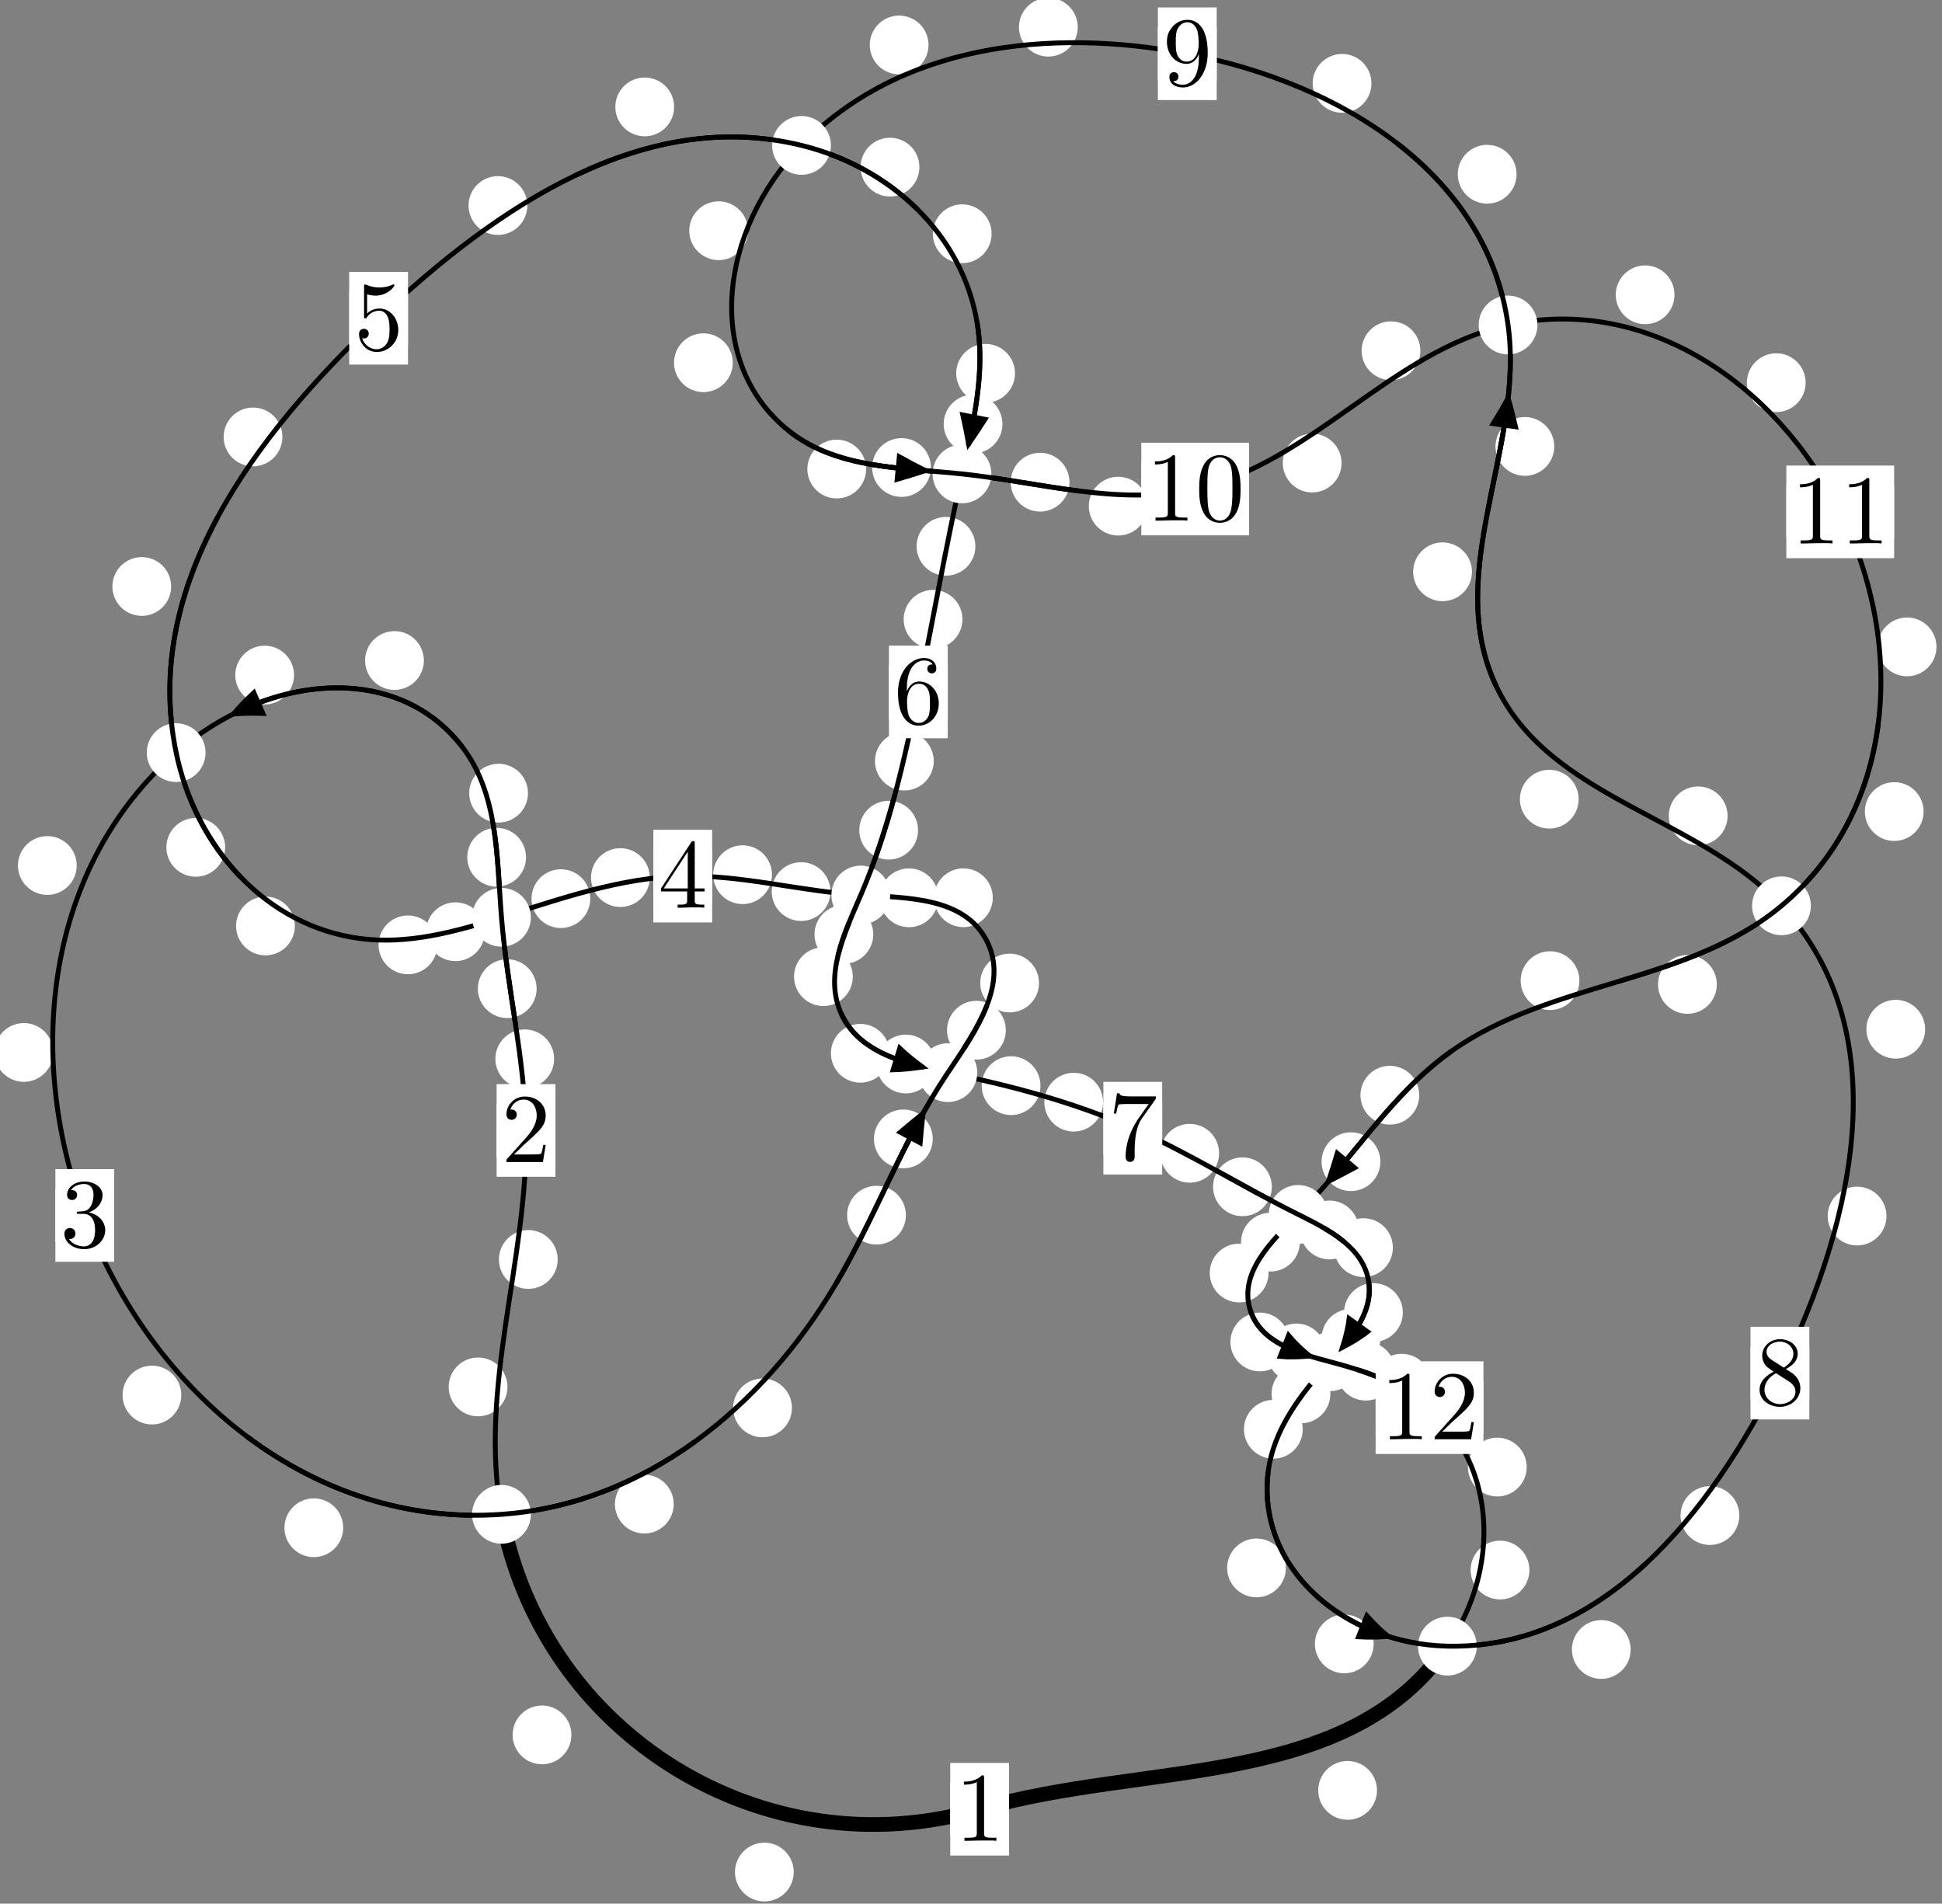 <?xml version="1.0"?>
<!-- Created by MetaPost 1.999 on 2021.07.06:0005 -->
<svg version="1.1" xmlns="http://www.w3.org/2000/svg" xmlns:xlink="http://www.w3.org/1999/xlink" width="197.499" height="193.593" viewBox="0 0 197.499 193.593">
<rect x="0" y="0" width="197.499" height="193.593" fill="#808080" stroke="none"/>
<!-- Original BoundingBox: -51.562729 -39.367233 145.936447 154.225677 -->
  <defs>
    <g transform="scale(0.01,0.01)" id="GLYPHcmr10_48">
      <path style="fill-rule: evenodd;" d="M460 -320C460 -400,455 -480,420 -554C374 -650,292 -666,250 -666C190 -666,117 -640,76 -547C44 -478,39 -400,39 -320C39 -245,43 -155,84 -79C127 2,200 22,249 22C303 22,379 1,423 -94C455 -163,460 -241,460 -320M249 -0C210 -0,151 -25,133 -121C122 -181,122 -273,122 -332C122 -396,122 -462,130 -516C149 -635,224 -644,249 -644C282 -644,348 -626,367 -527C377 -471,377 -395,377 -332C377 -257,377 -189,366 -125C351 -30,294 -0,249 -0"></path>
    </g>
    <g transform="scale(0.01,0.01)" id="GLYPHcmr10_49">
      <path style="fill-rule: evenodd;" d="M294 -640C294 -664,294 -666,271 -666C209 -602,121 -602,89 -602L89 -571C109 -571,168 -571,220 -597L220 -79C220 -43,217 -31,127 -31L95 -31L95 -0L257 -0L130 -3L217 -3L257 -3L297 -3L384 -3L419 -0L419 -31L387 -31C297 -31,294 -42,294 -79"></path>
    </g>
    <g transform="scale(0.01,0.01)" id="GLYPHcmr10_50">
      <path style="fill-rule: evenodd;" d="M127 -77L233 -180C389 -318,449 -372,449 -472C449 -586,359 -666,237 -666C124 -666,50 -574,50 -485C50 -429,100 -429,103 -429C120 -429,155 -441,155 -482C155 -508,137 -534,102 -534C94 -534,92 -534,89 -533C112 -598,166 -635,224 -635C315 -635,358 -554,358 -472C358 -392,308 -313,253 -251L61 -37C50 -26,50 -24,50 -0L421 -0L449 -174L424 -174C419 -144,412 -100,402 -85C395 -77,329 -77,307 -77"></path>
    </g>
    <g transform="scale(0.01,0.01)" id="GLYPHcmr10_51">
      <path style="fill-rule: evenodd;" d="M290 -352C372 -379,430 -449,430 -528C430 -610,342 -666,246 -666C145 -666,69 -606,69 -530C69 -497,91 -478,120 -478C151 -478,171 -500,171 -529C171 -579,124 -579,109 -579C140 -628,206 -641,242 -641C283 -641,338 -619,338 -529C338 -517,336 -459,310 -415C280 -367,246 -364,221 -363C213 -362,189 -360,182 -360C174 -359,167 -358,167 -348C167 -337,174 -337,191 -337L235 -337C317 -337,354 -269,354 -171C354 -35,285 -6,241 -6C198 -6,123 -23,88 -82C123 -77,154 -99,154 -137C154 -173,127 -193,98 -193C74 -193,42 -179,42 -135C42 -44,135 22,244 22C366 22,457 -69,457 -171C457 -253,394 -331,290 -352"></path>
    </g>
    <g transform="scale(0.01,0.01)" id="GLYPHcmr10_52">
      <path style="fill-rule: evenodd;" d="M294 -165L294 -78C294 -42,292 -31,218 -31L197 -31L197 -0L332 -0L238 -3L290 -3L332 -3L374 -3L427 -3L468 -0L468 -31L447 -31C373 -31,371 -42,371 -78L371 -165L471 -165L471 -196L371 -196L371 -651C371 -671,371 -677,355 -677C346 -677,343 -677,335 -665L28 -196L28 -165M300 -196L56 -196L300 -569"></path>
    </g>
    <g transform="scale(0.01,0.01)" id="GLYPHcmr10_53">
      <path style="fill-rule: evenodd;" d="M449 -201C449 -320,367 -420,259 -420C211 -420,168 -404,132 -369L132 -564C152 -558,185 -551,217 -551C340 -551,410 -642,410 -655C410 -661,407 -666,400 -666C399 -666,397 -666,392 -663C372 -654,323 -634,256 -634C216 -634,170 -641,123 -662C115 -665,113 -665,111 -665C101 -665,101 -657,101 -641L101 -345C101 -327,101 -319,115 -319C122 -319,124 -322,128 -328C139 -344,176 -398,257 -398C309 -398,334 -352,342 -334C358 -297,360 -258,360 -208C360 -173,360 -113,336 -71C312 -32,275 -6,229 -6C156 -6,99 -59,82 -118C85 -117,88 -116,99 -116C132 -116,149 -141,149 -165C149 -189,132 -214,99 -214C85 -214,50 -207,50 -161C50 -75,119 22,231 22C347 22,449 -74,449 -201"></path>
    </g>
    <g transform="scale(0.01,0.01)" id="GLYPHcmr10_54">
      <path style="fill-rule: evenodd;" d="M132 -328L132 -352C132 -605,256 -641,307 -641C331 -641,373 -635,395 -601C380 -601,340 -601,340 -556C340 -525,364 -510,386 -510C402 -510,432 -519,432 -558C432 -618,388 -666,305 -666C177 -666,42 -537,42 -316C42 -49,158 22,251 22C362 22,457 -72,457 -204C457 -331,368 -427,257 -427C189 -427,152 -376,132 -328M251 -6C188 -6,158 -66,152 -81C134 -128,134 -208,134 -226C134 -304,166 -404,256 -404C272 -404,318 -404,349 -342C367 -305,367 -254,367 -205C367 -157,367 -107,350 -71C320 -11,274 -6,251 -6"></path>
    </g>
    <g transform="scale(0.01,0.01)" id="GLYPHcmr10_55">
      <path style="fill-rule: evenodd;" d="M476 -609C485 -621,485 -623,485 -644L242 -644C120 -644,118 -657,114 -676L89 -676L56 -470L81 -470C84 -486,93 -549,106 -561C113 -567,191 -567,204 -567L411 -567C400 -551,321 -442,299 -409C209 -274,176 -135,176 -33C176 -23,176 22,222 22C268 22,268 -23,268 -33L268 -84C268 -139,271 -194,279 -248C283 -271,297 -357,341 -419"></path>
    </g>
    <g transform="scale(0.01,0.01)" id="GLYPHcmr10_56">
      <path style="fill-rule: evenodd;" d="M163 -457C117 -487,113 -521,113 -538C113 -599,178 -641,249 -641C322 -641,386 -589,386 -517C386 -460,347 -412,287 -377M309 -362C381 -399,430 -451,430 -517C430 -609,341 -666,250 -666C150 -666,69 -592,69 -499C69 -481,71 -436,113 -389C124 -377,161 -352,186 -335C128 -306,42 -250,42 -151C42 -45,144 22,249 22C362 22,457 -61,457 -168C457 -204,446 -249,408 -291C389 -312,373 -322,309 -362M209 -320L332 -242C360 -223,407 -193,407 -132C407 -58,332 -6,250 -6C164 -6,92 -68,92 -151C92 -209,124 -273,209 -320"></path>
    </g>
    <g transform="scale(0.01,0.01)" id="GLYPHcmr10_57">
      <path style="fill-rule: evenodd;" d="M367 -318L367 -286C367 -52,263 -6,205 -6C188 -6,134 -8,107 -42C151 -42,159 -71,159 -88C159 -119,135 -134,113 -134C97 -134,67 -125,67 -86C67 -19,121 22,206 22C335 22,457 -114,457 -329C457 -598,342 -666,253 -666C198 -666,149 -648,106 -603C65 -558,42 -516,42 -441C42 -316,130 -218,242 -218C303 -218,344 -260,367 -318M243 -241C227 -241,181 -241,150 -304C132 -341,132 -391,132 -440C132 -494,132 -541,153 -578C180 -628,218 -641,253 -641C299 -641,332 -607,349 -562C361 -530,365 -467,365 -421C365 -338,331 -241,243 -241"></path>
    </g>
  </defs>
  <path d="M80.724 190.378C80.724 189.586,80.409 188.826,79.848 188.265C79.288 187.705,78.528 187.39,77.735 187.39C76.942 187.39,76.182 187.705,75.622 188.265C75.061 188.826,74.746 189.586,74.746 190.378C74.746 191.171,75.061 191.931,75.622 192.492C76.182 193.052,76.942 193.367,77.735 193.367C78.528 193.367,79.288 193.052,79.848 192.492C80.409 191.931,80.724 191.171,80.724 190.378Z" style="fill: rgb(100%,100%,100%);stroke: none;"></path>
  <path d="M102.618 183.993C102.618 183.201,102.303 182.44,101.743 181.88C101.182 181.319,100.422 181.004,99.63 181.004C98.837 181.004,98.077 181.319,97.516 181.88C96.956 182.44,96.641 183.201,96.641 183.993C96.641 184.786,96.956 185.546,97.516 186.107C98.077 186.667,98.837 186.982,99.63 186.982C100.422 186.982,101.182 186.667,101.743 186.107C102.303 185.546,102.618 184.786,102.618 183.993Z" style="fill: rgb(100%,100%,100%);stroke: none;"></path>
  <path d="M51.608 141.041C51.608 140.249,51.293 139.489,50.732 138.928C50.172 138.368,49.412 138.053,48.619 138.053C47.826 138.053,47.066 138.368,46.506 138.928C45.945 139.489,45.63 140.249,45.63 141.041C45.63 141.834,45.945 142.594,46.506 143.155C47.066 143.715,47.826 144.03,48.619 144.03C49.412 144.03,50.172 143.715,50.732 143.155C51.293 142.594,51.608 141.834,51.608 141.041Z" style="fill: rgb(100%,100%,100%);stroke: none;"></path>
  <path d="M58.11 176.431C58.11 175.639,57.795 174.878,57.235 174.318C56.674 173.757,55.914 173.443,55.122 173.443C54.329 173.443,53.569 173.757,53.008 174.318C52.448 174.878,52.133 175.639,52.133 176.431C52.133 177.224,52.448 177.984,53.008 178.545C53.569 179.105,54.329 179.42,55.122 179.42C55.914 179.42,56.674 179.105,57.235 178.545C57.795 177.984,58.11 177.224,58.11 176.431Z" style="fill: rgb(100%,100%,100%);stroke: none;"></path>
  <path d="M56.355 107.678C56.355 106.886,56.04 106.125,55.48 105.565C54.919 105.004,54.159 104.689,53.367 104.689C52.574 104.689,51.814 105.004,51.253 105.565C50.693 106.125,50.378 106.886,50.378 107.678C50.378 108.471,50.693 109.231,51.253 109.792C51.814 110.352,52.574 110.667,53.367 110.667C54.159 110.667,54.919 110.352,55.48 109.792C56.04 109.231,56.355 108.471,56.355 107.678Z" style="fill: rgb(100%,100%,100%);stroke: none;"></path>
  <path d="M56.717 128.082C56.717 127.289,56.402 126.529,55.841 125.969C55.281 125.408,54.521 125.093,53.728 125.093C52.935 125.093,52.175 125.408,51.615 125.969C51.054 126.529,50.739 127.289,50.739 128.082C50.739 128.875,51.054 129.635,51.615 130.195C52.175 130.756,52.935 131.071,53.728 131.071C54.521 131.071,55.281 130.756,55.841 130.195C56.402 129.635,56.717 128.875,56.717 128.082Z" style="fill: rgb(100%,100%,100%);stroke: none;"></path>
  <path d="M53.496 87.178C53.496 86.385,53.181 85.625,52.621 85.065C52.06 84.504,51.3 84.189,50.508 84.189C49.715 84.189,48.955 84.504,48.394 85.065C47.834 85.625,47.519 86.385,47.519 87.178C47.519 87.971,47.834 88.731,48.394 89.291C48.955 89.852,49.715 90.167,50.508 90.167C51.3 90.167,52.06 89.852,52.621 89.291C53.181 88.731,53.496 87.971,53.496 87.178Z" style="fill: rgb(100%,100%,100%);stroke: none;"></path>
  <path d="M54.574 100.542C54.574 99.749,54.259 98.989,53.699 98.429C53.138 97.868,52.378 97.553,51.585 97.553C50.793 97.553,50.033 97.868,49.472 98.429C48.912 98.989,48.597 99.749,48.597 100.542C48.597 101.335,48.912 102.095,49.472 102.655C50.033 103.216,50.793 103.531,51.585 103.531C52.378 103.531,53.138 103.216,53.699 102.655C54.259 102.095,54.574 101.335,54.574 100.542Z" style="fill: rgb(100%,100%,100%);stroke: none;"></path>
  <path d="M43.107 67.171C43.107 66.378,42.792 65.618,42.232 65.057C41.671 64.497,40.911 64.182,40.118 64.182C39.326 64.182,38.565 64.497,38.005 65.057C37.444 65.618,37.129 66.378,37.129 67.171C37.129 67.964,37.444 68.724,38.005 69.284C38.565 69.845,39.326 70.16,40.118 70.16C40.911 70.16,41.671 69.845,42.232 69.284C42.792 68.724,43.107 67.964,43.107 67.171Z" style="fill: rgb(100%,100%,100%);stroke: none;"></path>
  <path d="M53.694 80.661C53.694 79.868,53.379 79.108,52.819 78.548C52.258 77.987,51.498 77.672,50.705 77.672C49.913 77.672,49.153 77.987,48.592 78.548C48.032 79.108,47.717 79.868,47.717 80.661C47.717 81.454,48.032 82.214,48.592 82.774C49.153 83.335,49.913 83.65,50.705 83.65C51.498 83.65,52.258 83.335,52.819 82.774C53.379 82.214,53.694 81.454,53.694 80.661Z" style="fill: rgb(100%,100%,100%);stroke: none;"></path>
  <path d="M7.803 88.017C7.803 87.224,7.488 86.464,6.928 85.904C6.367 85.343,5.607 85.028,4.814 85.028C4.022 85.028,3.262 85.343,2.701 85.904C2.141 86.464,1.826 87.224,1.826 88.017C1.826 88.81,2.141 89.57,2.701 90.13C3.262 90.691,4.022 91.006,4.814 91.006C5.607 91.006,6.367 90.691,6.928 90.13C7.488 89.57,7.803 88.81,7.803 88.017Z" style="fill: rgb(100%,100%,100%);stroke: none;"></path>
  <path d="M29.905 68.652C29.905 67.859,29.59 67.099,29.029 66.539C28.469 65.978,27.709 65.663,26.916 65.663C26.123 65.663,25.363 65.978,24.803 66.539C24.242 67.099,23.927 67.859,23.927 68.652C23.927 69.445,24.242 70.205,24.803 70.765C25.363 71.326,26.123 71.641,26.916 71.641C27.709 71.641,28.469 71.326,29.029 70.765C29.59 70.205,29.905 69.445,29.905 68.652Z" style="fill: rgb(100%,100%,100%);stroke: none;"></path>
  <path d="M18.44 141.872C18.44 141.079,18.125 140.319,17.564 139.759C17.004 139.198,16.243 138.883,15.451 138.883C14.658 138.883,13.898 139.198,13.337 139.759C12.777 140.319,12.462 141.079,12.462 141.872C12.462 142.665,12.777 143.425,13.337 143.985C13.898 144.546,14.658 144.861,15.451 144.861C16.243 144.861,17.004 144.546,17.564 143.985C18.125 143.425,18.44 142.665,18.44 141.872Z" style="fill: rgb(100%,100%,100%);stroke: none;"></path>
  <path d="M5.415 107.029C5.415 106.237,5.1 105.477,4.539 104.916C3.979 104.356,3.219 104.041,2.426 104.041C1.633 104.041,0.873 104.356,0.313 104.916C-0.248 105.477,-0.563 106.237,-0.563 107.029C-0.563 107.822,-0.248 108.582,0.313 109.143C0.873 109.703,1.633 110.018,2.426 110.018C3.219 110.018,3.979 109.703,4.539 109.143C5.1 108.582,5.415 107.822,5.415 107.029Z" style="fill: rgb(100%,100%,100%);stroke: none;"></path>
  <path d="M68.516 152.961C68.516 152.168,68.201 151.408,67.64 150.848C67.08 150.287,66.32 149.972,65.527 149.972C64.734 149.972,63.974 150.287,63.414 150.848C62.853 151.408,62.538 152.168,62.538 152.961C62.538 153.754,62.853 154.514,63.414 155.074C63.974 155.635,64.734 155.95,65.527 155.95C66.32 155.95,67.08 155.635,67.64 155.074C68.201 154.514,68.516 153.754,68.516 152.961Z" style="fill: rgb(100%,100%,100%);stroke: none;"></path>
  <path d="M34.904 155.365C34.904 154.572,34.589 153.812,34.029 153.251C33.468 152.691,32.708 152.376,31.916 152.376C31.123 152.376,30.363 152.691,29.802 153.251C29.242 153.812,28.927 154.572,28.927 155.365C28.927 156.157,29.242 156.918,29.802 157.478C30.363 158.039,31.123 158.354,31.916 158.354C32.708 158.354,33.468 158.039,34.029 157.478C34.589 156.918,34.904 156.157,34.904 155.365Z" style="fill: rgb(100%,100%,100%);stroke: none;"></path>
  <path d="M92.128 123.577C92.128 122.784,91.813 122.024,91.253 121.463C90.692 120.903,89.932 120.588,89.139 120.588C88.347 120.588,87.587 120.903,87.026 121.463C86.466 122.024,86.151 122.784,86.151 123.577C86.151 124.369,86.466 125.129,87.026 125.69C87.587 126.25,88.347 126.565,89.139 126.565C89.932 126.565,90.692 126.25,91.253 125.69C91.813 125.129,92.128 124.369,92.128 123.577Z" style="fill: rgb(100%,100%,100%);stroke: none;"></path>
  <path d="M80.538 143.177C80.538 142.385,80.223 141.625,79.663 141.064C79.102 140.504,78.342 140.189,77.549 140.189C76.757 140.189,75.997 140.504,75.436 141.064C74.876 141.625,74.561 142.385,74.561 143.177C74.561 143.97,74.876 144.73,75.436 145.291C75.997 145.851,76.757 146.166,77.549 146.166C78.342 146.166,79.102 145.851,79.663 145.291C80.223 144.73,80.538 143.97,80.538 143.177Z" style="fill: rgb(100%,100%,100%);stroke: none;"></path>
  <path d="M102.291 104.766C102.291 103.973,101.976 103.213,101.415 102.653C100.855 102.092,100.095 101.777,99.302 101.777C98.509 101.777,97.749 102.092,97.189 102.653C96.628 103.213,96.313 103.973,96.313 104.766C96.313 105.559,96.628 106.319,97.189 106.879C97.749 107.44,98.509 107.755,99.302 107.755C100.095 107.755,100.855 107.44,101.415 106.879C101.976 106.319,102.291 105.559,102.291 104.766Z" style="fill: rgb(100%,100%,100%);stroke: none;"></path>
  <path d="M94.859 115.822C94.859 115.03,94.544 114.27,93.983 113.709C93.423 113.149,92.662 112.834,91.87 112.834C91.077 112.834,90.317 113.149,89.756 113.709C89.196 114.27,88.881 115.03,88.881 115.822C88.881 116.615,89.196 117.375,89.756 117.936C90.317 118.496,91.077 118.811,91.87 118.811C92.662 118.811,93.423 118.496,93.983 117.936C94.544 117.375,94.859 116.615,94.859 115.822Z" style="fill: rgb(100%,100%,100%);stroke: none;"></path>
  <path d="M100.965 91.297C100.965 90.504,100.65 89.744,100.09 89.183C99.529 88.623,98.769 88.308,97.977 88.308C97.184 88.308,96.424 88.623,95.863 89.183C95.303 89.744,94.988 90.504,94.988 91.297C94.988 92.089,95.303 92.849,95.863 93.41C96.424 93.97,97.184 94.285,97.977 94.285C98.769 94.285,99.529 93.97,100.09 93.41C100.65 92.849,100.965 92.089,100.965 91.297Z" style="fill: rgb(100%,100%,100%);stroke: none;"></path>
  <path d="M105.667 99.968C105.667 99.175,105.352 98.415,104.791 97.855C104.231 97.294,103.471 96.979,102.678 96.979C101.885 96.979,101.125 97.294,100.565 97.855C100.004 98.415,99.689 99.175,99.689 99.968C99.689 100.761,100.004 101.521,100.565 102.081C101.125 102.642,101.885 102.957,102.678 102.957C103.471 102.957,104.231 102.642,104.791 102.081C105.352 101.521,105.667 100.761,105.667 99.968Z" style="fill: rgb(100%,100%,100%);stroke: none;"></path>
  <path d="M84.459 90.671C84.459 89.878,84.144 89.118,83.584 88.557C83.023 87.997,82.263 87.682,81.47 87.682C80.678 87.682,79.918 87.997,79.357 88.557C78.797 89.118,78.482 89.878,78.482 90.671C78.482 91.463,78.797 92.224,79.357 92.784C79.918 93.345,80.678 93.66,81.47 93.66C82.263 93.66,83.023 93.345,83.584 92.784C84.144 92.224,84.459 91.463,84.459 90.671Z" style="fill: rgb(100%,100%,100%);stroke: none;"></path>
  <path d="M95.432 91.302C95.432 90.509,95.117 89.749,94.557 89.188C93.996 88.628,93.236 88.313,92.443 88.313C91.651 88.313,90.891 88.628,90.33 89.188C89.77 89.749,89.455 90.509,89.455 91.302C89.455 92.094,89.77 92.855,90.33 93.415C90.891 93.976,91.651 94.291,92.443 94.291C93.236 94.291,93.996 93.976,94.557 93.415C95.117 92.855,95.432 92.094,95.432 91.302Z" style="fill: rgb(100%,100%,100%);stroke: none;"></path>
  <path d="M66.082 89.246C66.082 88.453,65.767 87.693,65.206 87.133C64.646 86.572,63.886 86.257,63.093 86.257C62.3 86.257,61.54 86.572,60.98 87.133C60.419 87.693,60.104 88.453,60.104 89.246C60.104 90.039,60.419 90.799,60.98 91.359C61.54 91.92,62.3 92.235,63.093 92.235C63.886 92.235,64.646 91.92,65.206 91.359C65.767 90.799,66.082 90.039,66.082 89.246Z" style="fill: rgb(100%,100%,100%);stroke: none;"></path>
  <path d="M78.509 88.953C78.509 88.16,78.194 87.4,77.633 86.84C77.073 86.279,76.313 85.964,75.52 85.964C74.727 85.964,73.967 86.279,73.407 86.84C72.846 87.4,72.531 88.16,72.531 88.953C72.531 89.746,72.846 90.506,73.407 91.066C73.967 91.627,74.727 91.942,75.52 91.942C76.313 91.942,77.073 91.627,77.633 91.066C78.194 90.506,78.509 89.746,78.509 88.953Z" style="fill: rgb(100%,100%,100%);stroke: none;"></path>
  <path d="M49.307 94.753C49.307 93.96,48.992 93.2,48.431 92.64C47.871 92.079,47.111 91.764,46.318 91.764C45.525 91.764,44.765 92.079,44.205 92.64C43.644 93.2,43.329 93.96,43.329 94.753C43.329 95.546,43.644 96.306,44.205 96.866C44.765 97.427,45.525 97.742,46.318 97.742C47.111 97.742,47.871 97.427,48.431 96.866C48.992 96.306,49.307 95.546,49.307 94.753Z" style="fill: rgb(100%,100%,100%);stroke: none;"></path>
  <path d="M60.031 91.389C60.031 90.596,59.716 89.836,59.156 89.275C58.595 88.715,57.835 88.4,57.042 88.4C56.25 88.4,55.49 88.715,54.929 89.275C54.369 89.836,54.054 90.596,54.054 91.389C54.054 92.181,54.369 92.941,54.929 93.502C55.49 94.062,56.25 94.377,57.042 94.377C57.835 94.377,58.595 94.062,59.156 93.502C59.716 92.941,60.031 92.181,60.031 91.389Z" style="fill: rgb(100%,100%,100%);stroke: none;"></path>
  <path d="M29.986 94.167C29.986 93.375,29.671 92.614,29.11 92.054C28.55 91.493,27.79 91.178,26.997 91.178C26.204 91.178,25.444 91.493,24.884 92.054C24.323 92.614,24.008 93.375,24.008 94.167C24.008 94.96,24.323 95.72,24.884 96.281C25.444 96.841,26.204 97.156,26.997 97.156C27.79 97.156,28.55 96.841,29.11 96.281C29.671 95.72,29.986 94.96,29.986 94.167Z" style="fill: rgb(100%,100%,100%);stroke: none;"></path>
  <path d="M44.477 96.087C44.477 95.295,44.162 94.535,43.601 93.974C43.041 93.414,42.28 93.099,41.488 93.099C40.695 93.099,39.935 93.414,39.374 93.974C38.814 94.535,38.499 95.295,38.499 96.087C38.499 96.88,38.814 97.64,39.374 98.201C39.935 98.761,40.695 99.076,41.488 99.076C42.28 99.076,43.041 98.761,43.601 98.201C44.162 97.64,44.477 96.88,44.477 96.087Z" style="fill: rgb(100%,100%,100%);stroke: none;"></path>
  <path d="M17.406 59.642C17.406 58.85,17.091 58.09,16.531 57.529C15.97 56.969,15.21 56.654,14.417 56.654C13.625 56.654,12.864 56.969,12.304 57.529C11.744 58.09,11.429 58.85,11.429 59.642C11.429 60.435,11.744 61.195,12.304 61.756C12.864 62.316,13.625 62.631,14.417 62.631C15.21 62.631,15.97 62.316,16.531 61.756C17.091 61.195,17.406 60.435,17.406 59.642Z" style="fill: rgb(100%,100%,100%);stroke: none;"></path>
  <path d="M22.897 86.169C22.897 85.377,22.582 84.617,22.022 84.056C21.461 83.496,20.701 83.181,19.908 83.181C19.116 83.181,18.356 83.496,17.795 84.056C17.235 84.617,16.92 85.377,16.92 86.169C16.92 86.962,17.235 87.722,17.795 88.283C18.356 88.843,19.116 89.158,19.908 89.158C20.701 89.158,21.461 88.843,22.022 88.283C22.582 87.722,22.897 86.962,22.897 86.169Z" style="fill: rgb(100%,100%,100%);stroke: none;"></path>
  <path d="M53.627 20.901C53.627 20.108,53.312 19.348,52.752 18.787C52.191 18.227,51.431 17.912,50.638 17.912C49.846 17.912,49.086 18.227,48.525 18.787C47.965 19.348,47.65 20.108,47.65 20.901C47.65 21.693,47.965 22.453,48.525 23.014C49.086 23.574,49.846 23.889,50.638 23.889C51.431 23.889,52.191 23.574,52.752 23.014C53.312 22.453,53.627 21.693,53.627 20.901Z" style="fill: rgb(100%,100%,100%);stroke: none;"></path>
  <path d="M28.721 44.434C28.721 43.641,28.406 42.881,27.846 42.32C27.285 41.76,26.525 41.445,25.732 41.445C24.94 41.445,24.179 41.76,23.619 42.32C23.059 42.881,22.744 43.641,22.744 44.434C22.744 45.226,23.059 45.986,23.619 46.547C24.179 47.107,24.94 47.422,25.732 47.422C26.525 47.422,27.285 47.107,27.846 46.547C28.406 45.986,28.721 45.226,28.721 44.434Z" style="fill: rgb(100%,100%,100%);stroke: none;"></path>
  <path d="M93.501 16.995C93.501 16.202,93.186 15.442,92.626 14.881C92.065 14.321,91.305 14.006,90.512 14.006C89.72 14.006,88.96 14.321,88.399 14.881C87.839 15.442,87.524 16.202,87.524 16.995C87.524 17.787,87.839 18.547,88.399 19.108C88.96 19.668,89.72 19.983,90.512 19.983C91.305 19.983,92.065 19.668,92.626 19.108C93.186 18.547,93.501 17.787,93.501 16.995Z" style="fill: rgb(100%,100%,100%);stroke: none;"></path>
  <path d="M68.557 10.873C68.557 10.08,68.242 9.32,67.681 8.759C67.121 8.199,66.361 7.884,65.568 7.884C64.775 7.884,64.015 8.199,63.455 8.759C62.894 9.32,62.579 10.08,62.579 10.873C62.579 11.665,62.894 12.426,63.455 12.986C64.015 13.547,64.775 13.861,65.568 13.861C66.361 13.861,67.121 13.547,67.681 12.986C68.242 12.426,68.557 11.665,68.557 10.873Z" style="fill: rgb(100%,100%,100%);stroke: none;"></path>
  <path d="M103.223 37.966C103.223 37.173,102.908 36.413,102.348 35.852C101.787 35.292,101.027 34.977,100.234 34.977C99.442 34.977,98.681 35.292,98.121 35.852C97.561 36.413,97.246 37.173,97.246 37.966C97.246 38.758,97.561 39.518,98.121 40.079C98.681 40.639,99.442 40.954,100.234 40.954C101.027 40.954,101.787 40.639,102.348 40.079C102.908 39.518,103.223 38.758,103.223 37.966Z" style="fill: rgb(100%,100%,100%);stroke: none;"></path>
  <path d="M100.846 23.771C100.846 22.978,100.532 22.218,99.971 21.658C99.411 21.097,98.65 20.782,97.858 20.782C97.065 20.782,96.305 21.097,95.744 21.658C95.184 22.218,94.869 22.978,94.869 23.771C94.869 24.564,95.184 25.324,95.744 25.884C96.305 26.445,97.065 26.76,97.858 26.76C98.65 26.76,99.411 26.445,99.971 25.884C100.532 25.324,100.846 24.564,100.846 23.771Z" style="fill: rgb(100%,100%,100%);stroke: none;"></path>
  <path d="M99.194 55.555C99.194 54.763,98.879 54.003,98.318 53.442C97.758 52.882,96.998 52.567,96.205 52.567C95.412 52.567,94.652 52.882,94.092 53.442C93.531 54.003,93.216 54.763,93.216 55.555C93.216 56.348,93.531 57.108,94.092 57.669C94.652 58.229,95.412 58.544,96.205 58.544C96.998 58.544,97.758 58.229,98.318 57.669C98.879 57.108,99.194 56.348,99.194 55.555Z" style="fill: rgb(100%,100%,100%);stroke: none;"></path>
  <path d="M101.948 43.122C101.948 42.329,101.633 41.569,101.073 41.009C100.512 40.448,99.752 40.133,98.96 40.133C98.167 40.133,97.407 40.448,96.846 41.009C96.286 41.569,95.971 42.329,95.971 43.122C95.971 43.915,96.286 44.675,96.846 45.235C97.407 45.796,98.167 46.111,98.96 46.111C99.752 46.111,100.512 45.796,101.073 45.235C101.633 44.675,101.948 43.915,101.948 43.122Z" style="fill: rgb(100%,100%,100%);stroke: none;"></path>
  <path d="M94.961 77.399C94.961 76.606,94.646 75.846,94.085 75.285C93.525 74.725,92.765 74.41,91.972 74.41C91.179 74.41,90.419 74.725,89.859 75.285C89.298 75.846,88.983 76.606,88.983 77.399C88.983 78.191,89.298 78.951,89.859 79.512C90.419 80.072,91.179 80.387,91.972 80.387C92.765 80.387,93.525 80.072,94.085 79.512C94.646 78.951,94.961 78.191,94.961 77.399Z" style="fill: rgb(100%,100%,100%);stroke: none;"></path>
  <path d="M97.879 62.98C97.879 62.187,97.564 61.427,97.003 60.866C96.443 60.306,95.683 59.991,94.89 59.991C94.097 59.991,93.337 60.306,92.777 60.866C92.216 61.427,91.901 62.187,91.901 62.98C91.901 63.772,92.216 64.533,92.777 65.093C93.337 65.654,94.097 65.968,94.89 65.968C95.683 65.968,96.443 65.654,97.003 65.093C97.564 64.533,97.879 63.772,97.879 62.98Z" style="fill: rgb(100%,100%,100%);stroke: none;"></path>
  <path d="M88.809 95.023C88.809 94.23,88.495 93.47,87.934 92.91C87.374 92.349,86.613 92.034,85.821 92.034C85.028 92.034,84.268 92.349,83.707 92.91C83.147 93.47,82.832 94.23,82.832 95.023C82.832 95.816,83.147 96.576,83.707 97.136C84.268 97.697,85.028 98.012,85.821 98.012C86.613 98.012,87.374 97.697,87.934 97.136C88.495 96.576,88.809 95.816,88.809 95.023Z" style="fill: rgb(100%,100%,100%);stroke: none;"></path>
  <path d="M93.365 84.426C93.365 83.633,93.05 82.873,92.49 82.312C91.929 81.752,91.169 81.437,90.377 81.437C89.584 81.437,88.824 81.752,88.263 82.312C87.703 82.873,87.388 83.633,87.388 84.426C87.388 85.218,87.703 85.979,88.263 86.539C88.824 87.1,89.584 87.414,90.377 87.414C91.169 87.414,91.929 87.1,92.49 86.539C93.05 85.979,93.365 85.218,93.365 84.426Z" style="fill: rgb(100%,100%,100%);stroke: none;"></path>
  <path d="M90.479 107.113C90.479 106.321,90.164 105.56,89.604 105C89.043 104.44,88.283 104.125,87.49 104.125C86.698 104.125,85.938 104.44,85.377 105C84.817 105.56,84.502 106.321,84.502 107.113C84.502 107.906,84.817 108.666,85.377 109.227C85.938 109.787,86.698 110.102,87.49 110.102C88.283 110.102,89.043 109.787,89.604 109.227C90.164 108.666,90.479 107.906,90.479 107.113Z" style="fill: rgb(100%,100%,100%);stroke: none;"></path>
  <path d="M86.729 99.32C86.729 98.528,86.414 97.768,85.854 97.207C85.293 96.647,84.533 96.332,83.74 96.332C82.948 96.332,82.187 96.647,81.627 97.207C81.066 97.768,80.751 98.528,80.751 99.32C80.751 100.113,81.066 100.873,81.627 101.434C82.187 101.994,82.948 102.309,83.74 102.309C84.533 102.309,85.293 101.994,85.854 101.434C86.414 100.873,86.729 100.113,86.729 99.32Z" style="fill: rgb(100%,100%,100%);stroke: none;"></path>
  <path d="M105.815 110.407C105.815 109.614,105.5 108.854,104.94 108.294C104.379 107.733,103.619 107.418,102.826 107.418C102.034 107.418,101.274 107.733,100.713 108.294C100.153 108.854,99.838 109.614,99.838 110.407C99.838 111.2,100.153 111.96,100.713 112.52C101.274 113.081,102.034 113.396,102.826 113.396C103.619 113.396,104.379 113.081,104.94 112.52C105.5 111.96,105.815 111.2,105.815 110.407Z" style="fill: rgb(100%,100%,100%);stroke: none;"></path>
  <path d="M95.111 108.205C95.111 107.412,94.796 106.652,94.235 106.091C93.675 105.531,92.915 105.216,92.122 105.216C91.329 105.216,90.569 105.531,90.009 106.091C89.448 106.652,89.133 107.412,89.133 108.205C89.133 108.997,89.448 109.757,90.009 110.318C90.569 110.878,91.329 111.193,92.122 111.193C92.915 111.193,93.675 110.878,94.235 110.318C94.796 109.757,95.111 108.997,95.111 108.205Z" style="fill: rgb(100%,100%,100%);stroke: none;"></path>
  <path d="M123.982 117.282C123.982 116.489,123.668 115.729,123.107 115.169C122.547 114.608,121.786 114.293,120.994 114.293C120.201 114.293,119.441 114.608,118.88 115.169C118.32 115.729,118.005 116.489,118.005 117.282C118.005 118.075,118.32 118.835,118.88 119.395C119.441 119.956,120.201 120.271,120.994 120.271C121.786 120.271,122.547 119.956,123.107 119.395C123.668 118.835,123.982 118.075,123.982 117.282Z" style="fill: rgb(100%,100%,100%);stroke: none;"></path>
  <path d="M112.183 112.087C112.183 111.294,111.869 110.534,111.308 109.973C110.748 109.413,109.987 109.098,109.195 109.098C108.402 109.098,107.642 109.413,107.081 109.973C106.521 110.534,106.206 111.294,106.206 112.087C106.206 112.879,106.521 113.639,107.081 114.2C107.642 114.76,108.402 115.075,109.195 115.075C109.987 115.075,110.748 114.76,111.308 114.2C111.869 113.639,112.183 112.879,112.183 112.087Z" style="fill: rgb(100%,100%,100%);stroke: none;"></path>
  <path d="M138.193 125.081C138.193 124.288,137.878 123.528,137.317 122.968C136.757 122.407,135.997 122.092,135.204 122.092C134.411 122.092,133.651 122.407,133.091 122.968C132.53 123.528,132.215 124.288,132.215 125.081C132.215 125.874,132.53 126.634,133.091 127.194C133.651 127.755,134.411 128.07,135.204 128.07C135.997 128.07,136.757 127.755,137.317 127.194C137.878 126.634,138.193 125.874,138.193 125.081Z" style="fill: rgb(100%,100%,100%);stroke: none;"></path>
  <path d="M129.344 120.691C129.344 119.899,129.029 119.139,128.469 118.578C127.908 118.018,127.148 117.703,126.356 117.703C125.563 117.703,124.803 118.018,124.242 118.578C123.682 119.139,123.367 119.899,123.367 120.691C123.367 121.484,123.682 122.244,124.242 122.805C124.803 123.365,125.563 123.68,126.356 123.68C127.148 123.68,127.908 123.365,128.469 122.805C129.029 122.244,129.344 121.484,129.344 120.691Z" style="fill: rgb(100%,100%,100%);stroke: none;"></path>
  <path d="M142.667 133.476C142.667 132.683,142.352 131.923,141.791 131.362C141.231 130.802,140.471 130.487,139.678 130.487C138.885 130.487,138.125 130.802,137.565 131.362C137.004 131.923,136.689 132.683,136.689 133.476C136.689 134.268,137.004 135.028,137.565 135.589C138.125 136.149,138.885 136.464,139.678 136.464C140.471 136.464,141.231 136.149,141.791 135.589C142.352 135.028,142.667 134.268,142.667 133.476Z" style="fill: rgb(100%,100%,100%);stroke: none;"></path>
  <path d="M141.653 126.879C141.653 126.086,141.338 125.326,140.777 124.765C140.217 124.205,139.457 123.89,138.664 123.89C137.871 123.89,137.111 124.205,136.551 124.765C135.99 125.326,135.675 126.086,135.675 126.879C135.675 127.671,135.99 128.432,136.551 128.992C137.111 129.553,137.871 129.867,138.664 129.867C139.457 129.867,140.217 129.553,140.777 128.992C141.338 128.432,141.653 127.671,141.653 126.879Z" style="fill: rgb(100%,100%,100%);stroke: none;"></path>
  <path d="M135.296 141.753C135.296 140.96,134.981 140.2,134.42 139.639C133.86 139.079,133.1 138.764,132.307 138.764C131.514 138.764,130.754 139.079,130.194 139.639C129.633 140.2,129.318 140.96,129.318 141.753C129.318 142.545,129.633 143.306,130.194 143.866C130.754 144.427,131.514 144.742,132.307 144.742C133.1 144.742,133.86 144.427,134.42 143.866C134.981 143.306,135.296 142.545,135.296 141.753Z" style="fill: rgb(100%,100%,100%);stroke: none;"></path>
  <path d="M140.382 136.102C140.382 135.309,140.067 134.549,139.506 133.988C138.946 133.428,138.186 133.113,137.393 133.113C136.6 133.113,135.84 133.428,135.28 133.988C134.719 134.549,134.404 135.309,134.404 136.102C134.404 136.894,134.719 137.654,135.28 138.215C135.84 138.775,136.6 139.09,137.393 139.09C138.186 139.09,138.946 138.775,139.506 138.215C140.067 137.654,140.382 136.894,140.382 136.102Z" style="fill: rgb(100%,100%,100%);stroke: none;"></path>
  <path d="M130.776 159.449C130.776 158.657,130.461 157.897,129.9 157.336C129.34 156.776,128.58 156.461,127.787 156.461C126.994 156.461,126.234 156.776,125.674 157.336C125.113 157.897,124.798 158.657,124.798 159.449C124.798 160.242,125.113 161.002,125.674 161.563C126.234 162.123,126.994 162.438,127.787 162.438C128.58 162.438,129.34 162.123,129.9 161.563C130.461 161.002,130.776 160.242,130.776 159.449Z" style="fill: rgb(100%,100%,100%);stroke: none;"></path>
  <path d="M132.486 145.351C132.486 144.558,132.171 143.798,131.611 143.238C131.05 142.677,130.29 142.362,129.497 142.362C128.705 142.362,127.945 142.677,127.384 143.238C126.824 143.798,126.509 144.558,126.509 145.351C126.509 146.144,126.824 146.904,127.384 147.464C127.945 148.025,128.705 148.34,129.497 148.34C130.29 148.34,131.05 148.025,131.611 147.464C132.171 146.904,132.486 146.144,132.486 145.351Z" style="fill: rgb(100%,100%,100%);stroke: none;"></path>
  <path d="M165.837 167.745C165.837 166.952,165.522 166.192,164.962 165.632C164.401 165.071,163.641 164.756,162.849 164.756C162.056 164.756,161.296 165.071,160.735 165.632C160.175 166.192,159.86 166.952,159.86 167.745C159.86 168.538,160.175 169.298,160.735 169.858C161.296 170.419,162.056 170.734,162.849 170.734C163.641 170.734,164.401 170.419,164.962 169.858C165.522 169.298,165.837 168.538,165.837 167.745Z" style="fill: rgb(100%,100%,100%);stroke: none;"></path>
  <path d="M139.7 167.177C139.7 166.385,139.385 165.624,138.824 165.064C138.264 164.503,137.504 164.189,136.711 164.189C135.918 164.189,135.158 164.503,134.598 165.064C134.037 165.624,133.722 166.385,133.722 167.177C133.722 167.97,134.037 168.73,134.598 169.291C135.158 169.851,135.918 170.166,136.711 170.166C137.504 170.166,138.264 169.851,138.824 169.291C139.385 168.73,139.7 167.97,139.7 167.177Z" style="fill: rgb(100%,100%,100%);stroke: none;"></path>
  <path d="M191.852 123.667C191.852 122.875,191.537 122.115,190.977 121.554C190.416 120.994,189.656 120.679,188.864 120.679C188.071 120.679,187.311 120.994,186.75 121.554C186.19 122.115,185.875 122.875,185.875 123.667C185.875 124.46,186.19 125.22,186.75 125.781C187.311 126.341,188.071 126.656,188.864 126.656C189.656 126.656,190.416 126.341,190.977 125.781C191.537 125.22,191.852 124.46,191.852 123.667Z" style="fill: rgb(100%,100%,100%);stroke: none;"></path>
  <path d="M176.886 154.124C176.886 153.331,176.571 152.571,176.011 152.011C175.45 151.45,174.69 151.135,173.898 151.135C173.105 151.135,172.345 151.45,171.784 152.011C171.224 152.571,170.909 153.331,170.909 154.124C170.909 154.917,171.224 155.677,171.784 156.237C172.345 156.798,173.105 157.113,173.898 157.113C174.69 157.113,175.45 156.798,176.011 156.237C176.571 155.677,176.886 154.917,176.886 154.124Z" style="fill: rgb(100%,100%,100%);stroke: none;"></path>
  <path d="M175.693 82.968C175.693 82.175,175.378 81.415,174.817 80.855C174.257 80.294,173.497 79.979,172.704 79.979C171.911 79.979,171.151 80.294,170.591 80.855C170.03 81.415,169.715 82.175,169.715 82.968C169.715 83.761,170.03 84.521,170.591 85.081C171.151 85.642,171.911 85.957,172.704 85.957C173.497 85.957,174.257 85.642,174.817 85.081C175.378 84.521,175.693 83.761,175.693 82.968Z" style="fill: rgb(100%,100%,100%);stroke: none;"></path>
  <path d="M195.784 104.667C195.784 103.874,195.47 103.114,194.909 102.554C194.349 101.993,193.588 101.678,192.796 101.678C192.003 101.678,191.243 101.993,190.682 102.554C190.122 103.114,189.807 103.874,189.807 104.667C189.807 105.46,190.122 106.22,190.682 106.78C191.243 107.341,192.003 107.656,192.796 107.656C193.588 107.656,194.349 107.341,194.909 106.78C195.47 106.22,195.784 105.46,195.784 104.667Z" style="fill: rgb(100%,100%,100%);stroke: none;"></path>
  <path d="M149.693 58.149C149.693 57.356,149.378 56.596,148.818 56.036C148.257 55.475,147.497 55.16,146.704 55.16C145.912 55.16,145.151 55.475,144.591 56.036C144.031 56.596,143.716 57.356,143.716 58.149C143.716 58.942,144.031 59.702,144.591 60.262C145.151 60.823,145.912 61.138,146.704 61.138C147.497 61.138,148.257 60.823,148.818 60.262C149.378 59.702,149.693 58.942,149.693 58.149Z" style="fill: rgb(100%,100%,100%);stroke: none;"></path>
  <path d="M160.547 81.274C160.547 80.481,160.232 79.721,159.672 79.161C159.111 78.6,158.351 78.285,157.558 78.285C156.766 78.285,156.006 78.6,155.445 79.161C154.885 79.721,154.57 80.481,154.57 81.274C154.57 82.067,154.885 82.827,155.445 83.387C156.006 83.948,156.766 84.263,157.558 84.263C158.351 84.263,159.111 83.948,159.672 83.387C160.232 82.827,160.547 82.067,160.547 81.274Z" style="fill: rgb(100%,100%,100%);stroke: none;"></path>
  <path d="M154.232 17.719C154.232 16.926,153.917 16.166,153.356 15.605C152.796 15.045,152.036 14.73,151.243 14.73C150.45 14.73,149.69 15.045,149.13 15.605C148.569 16.166,148.254 16.926,148.254 17.719C148.254 18.512,148.569 19.272,149.13 19.832C149.69 20.393,150.45 20.708,151.243 20.708C152.036 20.708,152.796 20.393,153.356 19.832C153.917 19.272,154.232 18.512,154.232 17.719Z" style="fill: rgb(100%,100%,100%);stroke: none;"></path>
  <path d="M158.067 45.4C158.067 44.608,157.752 43.847,157.191 43.287C156.631 42.726,155.871 42.411,155.078 42.411C154.285 42.411,153.525 42.726,152.965 43.287C152.404 43.847,152.089 44.608,152.089 45.4C152.089 46.193,152.404 46.953,152.965 47.514C153.525 48.074,154.285 48.389,155.078 48.389C155.871 48.389,156.631 48.074,157.191 47.514C157.752 46.953,158.067 46.193,158.067 45.4Z" style="fill: rgb(100%,100%,100%);stroke: none;"></path>
  <path d="M109.606 2.763C109.606 1.97,109.291 1.21,108.73 0.65C108.17 0.089,107.41 -0.226,106.617 -0.226C105.824 -0.226,105.064 0.089,104.504 0.65C103.943 1.21,103.628 1.97,103.628 2.763C103.628 3.556,103.943 4.316,104.504 4.876C105.064 5.437,105.824 5.752,106.617 5.752C107.41 5.752,108.17 5.437,108.73 4.876C109.291 4.316,109.606 3.556,109.606 2.763Z" style="fill: rgb(100%,100%,100%);stroke: none;"></path>
  <path d="M139.475 8.477C139.475 7.684,139.16 6.924,138.599 6.363C138.039 5.803,137.279 5.488,136.486 5.488C135.693 5.488,134.933 5.803,134.373 6.363C133.812 6.924,133.497 7.684,133.497 8.477C133.497 9.269,133.812 10.03,134.373 10.59C134.933 11.151,135.693 11.466,136.486 11.466C137.279 11.466,138.039 11.151,138.599 10.59C139.16 10.03,139.475 9.269,139.475 8.477Z" style="fill: rgb(100%,100%,100%);stroke: none;"></path>
  <path d="M76.074 23.463C76.074 22.67,75.759 21.91,75.198 21.35C74.638 20.789,73.878 20.474,73.085 20.474C72.292 20.474,71.532 20.789,70.972 21.35C70.411 21.91,70.096 22.67,70.096 23.463C70.096 24.256,70.411 25.016,70.972 25.576C71.532 26.137,72.292 26.452,73.085 26.452C73.878 26.452,74.638 26.137,75.198 25.576C75.759 25.016,76.074 24.256,76.074 23.463Z" style="fill: rgb(100%,100%,100%);stroke: none;"></path>
  <path d="M94.43 4.573C94.43 3.78,94.115 3.02,93.555 2.459C92.994 1.899,92.234 1.584,91.441 1.584C90.649 1.584,89.888 1.899,89.328 2.459C88.768 3.02,88.453 3.78,88.453 4.573C88.453 5.365,88.768 6.125,89.328 6.686C89.888 7.246,90.649 7.561,91.441 7.561C92.234 7.561,92.994 7.246,93.555 6.686C94.115 6.125,94.43 5.365,94.43 4.573Z" style="fill: rgb(100%,100%,100%);stroke: none;"></path>
  <path d="M88.084 47.7C88.084 46.907,87.769 46.147,87.209 45.587C86.648 45.026,85.888 44.711,85.096 44.711C84.303 44.711,83.543 45.026,82.982 45.587C82.422 46.147,82.107 46.907,82.107 47.7C82.107 48.493,82.422 49.253,82.982 49.813C83.543 50.374,84.303 50.689,85.096 50.689C85.888 50.689,86.648 50.374,87.209 49.813C87.769 49.253,88.084 48.493,88.084 47.7Z" style="fill: rgb(100%,100%,100%);stroke: none;"></path>
  <path d="M74.523 36.887C74.523 36.095,74.208 35.335,73.647 34.774C73.087 34.214,72.327 33.899,71.534 33.899C70.741 33.899,69.981 34.214,69.421 34.774C68.86 35.335,68.545 36.095,68.545 36.887C68.545 37.68,68.86 38.44,69.421 39.001C69.981 39.561,70.741 39.876,71.534 39.876C72.327 39.876,73.087 39.561,73.647 39.001C74.208 38.44,74.523 37.68,74.523 36.887Z" style="fill: rgb(100%,100%,100%);stroke: none;"></path>
  <path d="M108.765 49.037C108.765 48.244,108.45 47.484,107.889 46.924C107.329 46.363,106.569 46.048,105.776 46.048C104.983 46.048,104.223 46.363,103.663 46.924C103.102 47.484,102.787 48.244,102.787 49.037C102.787 49.83,103.102 50.59,103.663 51.15C104.223 51.711,104.983 52.026,105.776 52.026C106.569 52.026,107.329 51.711,107.889 51.15C108.45 50.59,108.765 49.83,108.765 49.037Z" style="fill: rgb(100%,100%,100%);stroke: none;"></path>
  <path d="M94.673 47.544C94.673 46.752,94.358 45.992,93.797 45.431C93.237 44.871,92.477 44.556,91.684 44.556C90.891 44.556,90.131 44.871,89.571 45.431C89.01 45.992,88.695 46.752,88.695 47.544C88.695 48.337,89.01 49.097,89.571 49.658C90.131 50.218,90.891 50.533,91.684 50.533C92.477 50.533,93.237 50.218,93.797 49.658C94.358 49.097,94.673 48.337,94.673 47.544Z" style="fill: rgb(100%,100%,100%);stroke: none;"></path>
  <path d="M136.435 47.091C136.435 46.298,136.12 45.538,135.56 44.977C134.999 44.417,134.239 44.102,133.447 44.102C132.654 44.102,131.894 44.417,131.333 44.977C130.773 45.538,130.458 46.298,130.458 47.091C130.458 47.883,130.773 48.644,131.333 49.204C131.894 49.765,132.654 50.08,133.447 50.08C134.239 50.08,134.999 49.765,135.56 49.204C136.12 48.644,136.435 47.883,136.435 47.091Z" style="fill: rgb(100%,100%,100%);stroke: none;"></path>
  <path d="M116.708 51.472C116.708 50.68,116.393 49.919,115.833 49.359C115.272 48.798,114.512 48.483,113.719 48.483C112.927 48.483,112.167 48.798,111.606 49.359C111.046 49.919,110.731 50.68,110.731 51.472C110.731 52.265,111.046 53.025,111.606 53.586C112.167 54.146,112.927 54.461,113.719 54.461C114.512 54.461,115.272 54.146,115.833 53.586C116.393 53.025,116.708 52.265,116.708 51.472Z" style="fill: rgb(100%,100%,100%);stroke: none;"></path>
  <path d="M170.296 29.981C170.296 29.188,169.981 28.428,169.421 27.868C168.86 27.307,168.1 26.992,167.307 26.992C166.515 26.992,165.754 27.307,165.194 27.868C164.633 28.428,164.319 29.188,164.319 29.981C164.319 30.774,164.633 31.534,165.194 32.094C165.754 32.655,166.515 32.97,167.307 32.97C168.1 32.97,168.86 32.655,169.421 32.094C169.981 31.534,170.296 30.774,170.296 29.981Z" style="fill: rgb(100%,100%,100%);stroke: none;"></path>
  <path d="M144.451 35.67C144.451 34.878,144.136 34.118,143.576 33.557C143.015 32.997,142.255 32.682,141.462 32.682C140.67 32.682,139.909 32.997,139.349 33.557C138.788 34.118,138.473 34.878,138.473 35.67C138.473 36.463,138.788 37.223,139.349 37.784C139.909 38.344,140.67 38.659,141.462 38.659C142.255 38.659,143.015 38.344,143.576 37.784C144.136 37.223,144.451 36.463,144.451 35.67Z" style="fill: rgb(100%,100%,100%);stroke: none;"></path>
  <path d="M196.936 65.786C196.936 64.993,196.622 64.233,196.061 63.673C195.501 63.112,194.74 62.797,193.948 62.797C193.155 62.797,192.395 63.112,191.834 63.673C191.274 64.233,190.959 64.993,190.959 65.786C190.959 66.579,191.274 67.339,191.834 67.899C192.395 68.46,193.155 68.775,193.948 68.775C194.74 68.775,195.501 68.46,196.061 67.899C196.622 67.339,196.936 66.579,196.936 65.786Z" style="fill: rgb(100%,100%,100%);stroke: none;"></path>
  <path d="M183.632 38.916C183.632 38.123,183.317 37.363,182.757 36.803C182.196 36.242,181.436 35.927,180.643 35.927C179.851 35.927,179.09 36.242,178.53 36.803C177.969 37.363,177.655 38.123,177.655 38.916C177.655 39.709,177.969 40.469,178.53 41.029C179.09 41.59,179.851 41.905,180.643 41.905C181.436 41.905,182.196 41.59,182.757 41.029C183.317 40.469,183.632 39.709,183.632 38.916Z" style="fill: rgb(100%,100%,100%);stroke: none;"></path>
  <path d="M174.599 100.112C174.599 99.319,174.284 98.559,173.723 97.998C173.163 97.438,172.403 97.123,171.61 97.123C170.817 97.123,170.057 97.438,169.497 97.998C168.936 98.559,168.621 99.319,168.621 100.112C168.621 100.904,168.936 101.665,169.497 102.225C170.057 102.785,170.817 103.1,171.61 103.1C172.403 103.1,173.163 102.785,173.723 102.225C174.284 101.665,174.599 100.904,174.599 100.112Z" style="fill: rgb(100%,100%,100%);stroke: none;"></path>
  <path d="M195.631 82.532C195.631 81.739,195.316 80.979,194.755 80.418C194.195 79.858,193.435 79.543,192.642 79.543C191.849 79.543,191.089 79.858,190.529 80.418C189.968 80.979,189.653 81.739,189.653 82.532C189.653 83.324,189.968 84.084,190.529 84.645C191.089 85.205,191.849 85.52,192.642 85.52C193.435 85.52,194.195 85.205,194.755 84.645C195.316 84.084,195.631 83.324,195.631 82.532Z" style="fill: rgb(100%,100%,100%);stroke: none;"></path>
  <path d="M144.335 111.377C144.335 110.584,144.02 109.824,143.46 109.264C142.899 108.703,142.139 108.388,141.346 108.388C140.554 108.388,139.793 108.703,139.233 109.264C138.672 109.824,138.357 110.584,138.357 111.377C138.357 112.17,138.672 112.93,139.233 113.49C139.793 114.051,140.554 114.366,141.346 114.366C142.139 114.366,142.899 114.051,143.46 113.49C144.02 112.93,144.335 112.17,144.335 111.377Z" style="fill: rgb(100%,100%,100%);stroke: none;"></path>
  <path d="M160.626 99.728C160.626 98.935,160.311 98.175,159.75 97.615C159.19 97.054,158.43 96.739,157.637 96.739C156.844 96.739,156.084 97.054,155.524 97.615C154.963 98.175,154.648 98.935,154.648 99.728C154.648 100.521,154.963 101.281,155.524 101.841C156.084 102.402,156.844 102.717,157.637 102.717C158.43 102.717,159.19 102.402,159.75 101.841C160.311 101.281,160.626 100.521,160.626 99.728Z" style="fill: rgb(100%,100%,100%);stroke: none;"></path>
  <path d="M132.192 126.32C132.192 125.527,131.877 124.767,131.316 124.207C130.756 123.646,129.996 123.331,129.203 123.331C128.41 123.331,127.65 123.646,127.09 124.207C126.529 124.767,126.214 125.527,126.214 126.32C126.214 127.113,126.529 127.873,127.09 128.433C127.65 128.994,128.41 129.309,129.203 129.309C129.996 129.309,130.756 128.994,131.316 128.433C131.877 127.873,132.192 127.113,132.192 126.32Z" style="fill: rgb(100%,100%,100%);stroke: none;"></path>
  <path d="M140.381 118.138C140.381 117.345,140.066 116.585,139.505 116.025C138.945 115.464,138.185 115.149,137.392 115.149C136.599 115.149,135.839 115.464,135.279 116.025C134.718 116.585,134.403 117.345,134.403 118.138C134.403 118.931,134.718 119.691,135.279 120.251C135.839 120.812,136.599 121.127,137.392 121.127C138.185 121.127,138.945 120.812,139.505 120.251C140.066 119.691,140.381 118.931,140.381 118.138Z" style="fill: rgb(100%,100%,100%);stroke: none;"></path>
  <path d="M131.109 136.47C131.109 135.678,130.794 134.918,130.233 134.357C129.673 133.797,128.913 133.482,128.12 133.482C127.327 133.482,126.567 133.797,126.007 134.357C125.446 134.918,125.131 135.678,125.131 136.47C125.131 137.263,125.446 138.023,126.007 138.584C126.567 139.144,127.327 139.459,128.12 139.459C128.913 139.459,129.673 139.144,130.233 138.584C130.794 138.023,131.109 137.263,131.109 136.47Z" style="fill: rgb(100%,100%,100%);stroke: none;"></path>
  <path d="M129.006 129.458C129.006 128.666,128.691 127.905,128.13 127.345C127.57 126.784,126.81 126.47,126.017 126.47C125.224 126.47,124.464 126.784,123.904 127.345C123.343 127.905,123.028 128.666,123.028 129.458C123.028 130.251,123.343 131.011,123.904 131.572C124.464 132.132,125.224 132.447,126.017 132.447C126.81 132.447,127.57 132.132,128.13 131.572C128.691 131.011,129.006 130.251,129.006 129.458Z" style="fill: rgb(100%,100%,100%);stroke: none;"></path>
  <path d="M141.885 139.439C141.885 138.646,141.57 137.886,141.009 137.326C140.449 136.765,139.689 136.45,138.896 136.45C138.103 136.45,137.343 136.765,136.783 137.326C136.222 137.886,135.907 138.646,135.907 139.439C135.907 140.232,136.222 140.992,136.783 141.552C137.343 142.113,138.103 142.428,138.896 142.428C139.689 142.428,140.449 142.113,141.009 141.552C141.57 140.992,141.885 140.232,141.885 139.439Z" style="fill: rgb(100%,100%,100%);stroke: none;"></path>
  <path d="M134.833 137.588C134.833 136.796,134.518 136.035,133.957 135.475C133.397 134.915,132.637 134.6,131.844 134.6C131.051 134.6,130.291 134.915,129.731 135.475C129.17 136.035,128.855 136.796,128.855 137.588C128.855 138.381,129.17 139.141,129.731 139.702C130.291 140.262,131.051 140.577,131.844 140.577C132.637 140.577,133.397 140.262,133.957 139.702C134.518 139.141,134.833 138.381,134.833 137.588Z" style="fill: rgb(100%,100%,100%);stroke: none;"></path>
  <path d="M155.263 149.194C155.263 148.401,154.948 147.641,154.388 147.081C153.827 146.52,153.067 146.205,152.274 146.205C151.482 146.205,150.721 146.52,150.161 147.081C149.6 147.641,149.285 148.401,149.285 149.194C149.285 149.987,149.6 150.747,150.161 151.307C150.721 151.868,151.482 152.183,152.274 152.183C153.067 152.183,153.827 151.868,154.388 151.307C154.948 150.747,155.263 149.987,155.263 149.194Z" style="fill: rgb(100%,100%,100%);stroke: none;"></path>
  <path d="M145.532 140.664C145.532 139.871,145.218 139.111,144.657 138.551C144.097 137.99,143.336 137.675,142.544 137.675C141.751 137.675,140.991 137.99,140.43 138.551C139.87 139.111,139.555 139.871,139.555 140.664C139.555 141.457,139.87 142.217,140.43 142.777C140.991 143.338,141.751 143.653,142.544 143.653C143.336 143.653,144.097 143.338,144.657 142.777C145.218 142.217,145.532 141.457,145.532 140.664Z" style="fill: rgb(100%,100%,100%);stroke: none;"></path>
  <path d="M140.038 182.072C140.038 181.279,139.723 180.519,139.162 179.959C138.602 179.398,137.842 179.083,137.049 179.083C136.256 179.083,135.496 179.398,134.936 179.959C134.375 180.519,134.06 181.279,134.06 182.072C134.06 182.865,134.375 183.625,134.936 184.185C135.496 184.746,136.256 185.061,137.049 185.061C137.842 185.061,138.602 184.746,139.162 184.185C139.723 183.625,140.038 182.865,140.038 182.072Z" style="fill: rgb(100%,100%,100%);stroke: none;"></path>
  <path d="M155.539 159.666C155.539 158.873,155.224 158.113,154.663 157.553C154.103 156.992,153.343 156.677,152.55 156.677C151.757 156.677,150.997 156.992,150.437 157.553C149.876 158.113,149.561 158.873,149.561 159.666C149.561 160.459,149.876 161.219,150.437 161.779C150.997 162.34,151.757 162.655,152.55 162.655C153.343 162.655,154.103 162.34,154.663 161.779C155.224 161.219,155.539 160.459,155.539 159.666Z" style="fill: rgb(100%,100%,100%);stroke: none;"></path>
  <path d="M99.63 183.993C77.735 190.378,55.122 176.431,51 154C48.619 141.041,53.728 128.082,53.496 114.962C53.367 107.678,51.585 100.542,51 93.284C50.508 87.178,50.705 80.661,46.908 75.822C40.118 67.171,26.916 68.652,17.915 76.539C4.814 88.017,2.426 107.029,8.622 123.604C15.451 141.872,31.916 155.365,51 154C65.527 152.961,77.549 143.177,85.009 130.561C89.139 123.577,91.87 115.822,96.399 109.085C99.302 104.766,102.678 99.968,100.271 95.528C97.977 91.297,92.443 91.302,87.542 91.02C81.47 90.671,75.52 88.953,69.435 89.097C63.093 89.246,57.042 91.389,51 93.284C46.318 94.753,41.488 96.087,36.614 95.442C26.997 94.167,19.908 86.169,17.915 76.539C14.417 59.642,25.732 44.434,38.504 32.366C50.638 20.901,65.568 10.873,81.516 14.787C90.512 16.995,97.858 23.771,99.374 32.828C100.234 37.966,98.96 43.122,97.836 48.196C96.205 55.555,94.89 62.98,93.395 70.368C91.972 77.399,90.377 84.426,87.542 91.02C85.821 95.023,83.74 99.32,85.618 103.223C87.49 107.113,92.122 108.205,96.399 109.085C102.826 110.407,109.195 112.087,115.203 114.732C120.994 117.282,126.356 120.691,132.023 123.503C135.204 125.081,138.664 126.879,139.195 130.338C139.678 133.476,137.393 136.102,135.25 138.482C132.307 141.753,129.497 145.351,128.967 149.723C127.787 159.449,136.711 167.177,147.196 167.405C162.849 167.745,173.898 154.124,181.016 139.638C188.864 123.667,192.796 104.667,181.175 92.117C172.704 82.968,157.558 81.274,152.131 69.71C146.704 58.149,155.078 45.4,153.367 33.05C151.243 17.719,136.486 8.477,120.746 5.466C106.617 2.763,91.441 4.573,81.516 14.787C73.085 23.463,71.534 36.887,80.236 43.826C85.096 47.7,91.684 47.544,97.836 48.196C105.776 49.037,113.719 51.472,121.548 49.733C133.447 47.091,141.462 35.67,153.367 33.05C167.307 29.981,180.643 38.916,187.149 52.056C193.948 65.786,192.642 82.532,181.175 92.117C171.61 100.112,157.637 99.728,147.535 106.951C141.346 111.377,137.392 118.138,132.023 123.503C129.203 126.32,126.017 129.458,127.13 133.169C128.12 136.47,131.844 137.588,135.25 138.482C138.896 139.439,142.544 140.664,145.382 143.152C152.274 149.194,152.55 159.666,147.196 167.405C137.049 182.072,116.391 179.105,99.63 183.993" style="stroke:rgb(0%,0%,0%); stroke-width: 0.498;stroke-linecap: round;stroke-linejoin: round;stroke-miterlimit: 10;fill: none;"></path>
  <path d="M99.63 183.993C77.735 190.378,55.122 176.431,51 154" style="stroke:rgb(0%,0%,0%); stroke-width: 1.494;stroke-linecap: round;stroke-linejoin: round;stroke-miterlimit: 10;fill: none;"></path>
  <path d="M147.196 167.405C137.049 182.072,116.391 179.105,99.63 183.993" style="stroke:rgb(0%,0%,0%); stroke-width: 1.494;stroke-linecap: round;stroke-linejoin: round;stroke-miterlimit: 10;fill: none;"></path>
  <path d="M53.989 154C53.989 153.207,53.674 152.447,53.113 151.887C52.553 151.326,51.793 151.011,51 151.011C50.207 151.011,49.447 151.326,48.887 151.887C48.326 152.447,48.011 153.207,48.011 154C48.011 154.793,48.326 155.553,48.887 156.113C49.447 156.674,50.207 156.989,51 156.989C51.793 156.989,52.553 156.674,53.113 156.113C53.674 155.553,53.989 154.793,53.989 154Z" style="fill: rgb(100%,100%,100%);stroke: none;"></path>
  <path d="M25.215 146.164C32.57 151.65,41.458 154.682,51 154C58.263 153.481,64.901 150.775,70.655 146.622" style="stroke:rgb(0%,0%,0%); stroke-width: 0.498;stroke-linecap: round;stroke-linejoin: round;stroke-miterlimit: 10;fill: none;"></path>
  <path d="M20.904 76.539C20.904 75.746,20.589 74.986,20.028 74.425C19.468 73.865,18.708 73.55,17.915 73.55C17.122 73.55,16.362 73.865,15.802 74.425C15.241 74.986,14.926 75.746,14.926 76.539C14.926 77.331,15.241 78.091,15.802 78.652C16.362 79.212,17.122 79.527,17.915 79.527C18.708 79.527,19.468 79.212,20.028 78.652C20.589 78.091,20.904 77.331,20.904 76.539Z" style="fill: rgb(100%,100%,100%);stroke: none;"></path>
  <path d="M24.406 89.124C21.182 85.761,18.912 81.354,17.915 76.539C16.166 68.091,18.12 60.064,22.109 52.642" style="stroke:rgb(0%,0%,0%); stroke-width: 0.498;stroke-linecap: round;stroke-linejoin: round;stroke-miterlimit: 10;fill: none;"></path>
  <path d="M99.388 109.085C99.388 108.292,99.073 107.532,98.512 106.971C97.952 106.411,97.192 106.096,96.399 106.096C95.606 106.096,94.846 106.411,94.286 106.971C93.725 107.532,93.41 108.292,93.41 109.085C93.41 109.877,93.725 110.637,94.286 111.198C94.846 111.758,95.606 112.073,96.399 112.073C97.192 112.073,97.952 111.758,98.512 111.198C99.073 110.637,99.388 109.877,99.388 109.085Z" style="fill: rgb(100%,100%,100%);stroke: none;"></path>
  <path d="M90.555 119.73C92.319 116.077,94.134 112.454,96.399 109.085C97.85 106.925,99.42 104.646,100.326 102.352" style="stroke:rgb(0%,0%,0%); stroke-width: 0.498;stroke-linecap: round;stroke-linejoin: round;stroke-miterlimit: 10;fill: none;"></path>
  <path d="M53.989 93.284C53.989 92.491,53.674 91.731,53.113 91.171C52.553 90.61,51.793 90.295,51 90.295C50.207 90.295,49.447 90.61,48.887 91.171C48.326 91.731,48.011 92.491,48.011 93.284C48.011 94.077,48.326 94.837,48.887 95.397C49.447 95.958,50.207 96.273,51 96.273C51.793 96.273,52.553 95.958,53.113 95.397C53.674 94.837,53.989 94.077,53.989 93.284Z" style="fill: rgb(100%,100%,100%);stroke: none;"></path>
  <path d="M52.419 104.113C51.884 100.512,51.293 96.913,51 93.284C50.754 90.231,50.68 87.075,50.193 84.078" style="stroke:rgb(0%,0%,0%); stroke-width: 0.498;stroke-linecap: round;stroke-linejoin: round;stroke-miterlimit: 10;fill: none;"></path>
  <path d="M84.505 14.787C84.505 13.994,84.19 13.234,83.629 12.673C83.069 12.113,82.309 11.798,81.516 11.798C80.723 11.798,79.963 12.113,79.403 12.673C78.842 13.234,78.527 13.994,78.527 14.787C78.527 15.579,78.842 16.34,79.403 16.9C79.963 17.461,80.723 17.775,81.516 17.775C82.309 17.775,83.069 17.461,83.629 16.9C84.19 16.34,84.505 15.579,84.505 14.787Z" style="fill: rgb(100%,100%,100%);stroke: none;"></path>
  <path d="M58.58 17.809C65.823 14.358,73.542 12.83,81.516 14.787C86.014 15.891,90.1 18.137,93.25 21.239" style="stroke:rgb(0%,0%,0%); stroke-width: 0.498;stroke-linecap: round;stroke-linejoin: round;stroke-miterlimit: 10;fill: none;"></path>
  <path d="M90.53 91.02C90.53 90.227,90.216 89.467,89.655 88.907C89.095 88.346,88.334 88.031,87.542 88.031C86.749 88.031,85.989 88.346,85.428 88.907C84.868 89.467,84.553 90.227,84.553 91.02C84.553 91.813,84.868 92.573,85.428 93.133C85.989 93.694,86.749 94.009,87.542 94.009C88.334 94.009,89.095 93.694,89.655 93.133C90.216 92.573,90.53 91.813,90.53 91.02Z" style="fill: rgb(100%,100%,100%);stroke: none;"></path>
  <path d="M90.998 80.858C90.067 84.317,88.959 87.723,87.542 91.02C86.681 93.021,85.731 95.097,85.23 97.159" style="stroke:rgb(0%,0%,0%); stroke-width: 0.498;stroke-linecap: round;stroke-linejoin: round;stroke-miterlimit: 10;fill: none;"></path>
  <path d="M135.011 123.503C135.011 122.71,134.697 121.95,134.136 121.389C133.576 120.829,132.815 120.514,132.023 120.514C131.23 120.514,130.47 120.829,129.909 121.389C129.349 121.95,129.034 122.71,129.034 123.503C129.034 124.295,129.349 125.056,129.909 125.616C130.47 126.176,131.23 126.491,132.023 126.491C132.815 126.491,133.576 126.176,134.136 125.616C134.697 125.056,135.011 124.295,135.011 123.503Z" style="fill: rgb(100%,100%,100%);stroke: none;"></path>
  <path d="M123.659 119.019C126.432 120.542,129.189 122.097,132.023 123.503C133.613 124.292,135.274 125.136,136.603 126.215" style="stroke:rgb(0%,0%,0%); stroke-width: 0.498;stroke-linecap: round;stroke-linejoin: round;stroke-miterlimit: 10;fill: none;"></path>
  <path d="M150.185 167.405C150.185 166.612,149.87 165.852,149.309 165.292C148.749 164.731,147.989 164.416,147.196 164.416C146.403 164.416,145.643 164.731,145.083 165.292C144.522 165.852,144.207 166.612,144.207 167.405C144.207 168.198,144.522 168.958,145.083 169.518C145.643 170.079,146.403 170.394,147.196 170.394C147.989 170.394,148.749 170.079,149.309 169.518C149.87 168.958,150.185 168.198,150.185 167.405Z" style="fill: rgb(100%,100%,100%);stroke: none;"></path>
  <path d="M133.707 162.126C137.101 165.302,141.953 167.291,147.196 167.405C155.022 167.575,161.698 164.255,167.306 159.081" style="stroke:rgb(0%,0%,0%); stroke-width: 0.498;stroke-linecap: round;stroke-linejoin: round;stroke-miterlimit: 10;fill: none;"></path>
  <path d="M156.356 33.05C156.356 32.257,156.041 31.497,155.48 30.936C154.92 30.376,154.16 30.061,153.367 30.061C152.574 30.061,151.814 30.376,151.254 30.936C150.693 31.497,150.378 32.257,150.378 33.05C150.378 33.842,150.693 34.603,151.254 35.163C151.814 35.724,152.574 36.038,153.367 36.038C154.16 36.038,154.92 35.724,155.48 35.163C156.041 34.603,156.356 33.842,156.356 33.05Z" style="fill: rgb(100%,100%,100%);stroke: none;"></path>
  <path d="M151.356 51.676C152.557 45.5,154.222 39.225,153.367 33.05C152.305 25.384,148.085 19.241,142.162 14.638" style="stroke:rgb(0%,0%,0%); stroke-width: 0.498;stroke-linecap: round;stroke-linejoin: round;stroke-miterlimit: 10;fill: none;"></path>
  <path d="M100.824 48.196C100.824 47.403,100.509 46.643,99.949 46.083C99.388 45.522,98.628 45.207,97.836 45.207C97.043 45.207,96.283 45.522,95.722 46.083C95.162 46.643,94.847 47.403,94.847 48.196C94.847 48.989,95.162 49.749,95.722 50.309C96.283 50.87,97.043 51.185,97.836 51.185C98.628 51.185,99.388 50.87,99.949 50.309C100.509 49.749,100.824 48.989,100.824 48.196Z" style="fill: rgb(100%,100%,100%);stroke: none;"></path>
  <path d="M88.551 47.219C91.575 47.746,94.76 47.87,97.836 48.196C101.806 48.617,105.777 49.436,109.734 49.932" style="stroke:rgb(0%,0%,0%); stroke-width: 0.498;stroke-linecap: round;stroke-linejoin: round;stroke-miterlimit: 10;fill: none;"></path>
  <path d="M184.164 92.117C184.164 91.324,183.849 90.564,183.288 90.003C182.728 89.443,181.968 89.128,181.175 89.128C180.382 89.128,179.622 89.443,179.062 90.003C178.501 90.564,178.186 91.324,178.186 92.117C178.186 92.909,178.501 93.669,179.062 94.23C179.622 94.79,180.382 95.105,181.175 95.105C181.968 95.105,182.728 94.79,183.288 94.23C183.849 93.669,184.164 92.909,184.164 92.117Z" style="fill: rgb(100%,100%,100%);stroke: none;"></path>
  <path d="M191.012 73.641C190.102 80.741,186.908 87.324,181.175 92.117C176.392 96.114,170.508 98.017,164.556 99.823" style="stroke:rgb(0%,0%,0%); stroke-width: 0.498;stroke-linecap: round;stroke-linejoin: round;stroke-miterlimit: 10;fill: none;"></path>
  <path d="M138.239 138.482C138.239 137.69,137.924 136.929,137.364 136.369C136.803 135.808,136.043 135.494,135.25 135.494C134.458 135.494,133.698 135.808,133.137 136.369C132.577 136.929,132.262 137.69,132.262 138.482C132.262 139.275,132.577 140.035,133.137 140.596C133.698 141.156,134.458 141.471,135.25 141.471C136.043 141.471,136.803 141.156,137.364 140.596C137.924 140.035,138.239 139.275,138.239 138.482Z" style="fill: rgb(100%,100%,100%);stroke: none;"></path>
  <path d="M130.284 136.728C131.765 137.532,133.547 138.035,135.25 138.482C137.073 138.961,138.897 139.506,140.619 140.243" style="stroke:rgb(0%,0%,0%); stroke-width: 0.498;stroke-linecap: round;stroke-linejoin: round;stroke-miterlimit: 10;fill: none;"></path>
  <path d="M46.908 75.822C41.476 68.901,31.94 68.465,23.735 72.605" style="stroke:rgb(0%,0%,0%); stroke-width: 0.498;stroke-linecap: round;stroke-linejoin: round;stroke-miterlimit: 10;fill: none;"></path>
  <path d="M25.817 70.446C25.091 71.117,24.395 71.839,23.735 72.605C24.744 72.53,25.746 72.512,26.734 72.551Z" style="stroke:rgb(0%,0%,0%); stroke-width: 0.498;fill: rgb(0%,0%,0%);"></path>
  <path d="M85.009 130.561C88.313 124.973,90.722 118.893,93.872 113.235" style="stroke:rgb(0%,0%,0%); stroke-width: 0.498;stroke-linecap: round;stroke-linejoin: round;stroke-miterlimit: 10;fill: none;"></path>
  <path d="M93.58 116.221C93.662 115.223,93.757 114.228,93.872 113.235C93.088 113.856,92.317 114.493,91.554 115.14Z" style="stroke:rgb(0%,0%,0%); stroke-width: 0.498;fill: rgb(0%,0%,0%);"></path>
  <path d="M99.374 32.828C100.062 36.938,99.384 41.06,98.51 45.143" style="stroke:rgb(0%,0%,0%); stroke-width: 0.498;stroke-linecap: round;stroke-linejoin: round;stroke-miterlimit: 10;fill: none;"></path>
  <path d="M97.918 42.201C98.137 43.175,98.329 44.158,98.51 45.143C99.078 44.318,99.637 43.487,100.171 42.645Z" style="stroke:rgb(0%,0%,0%); stroke-width: 0.498;fill: rgb(0%,0%,0%);"></path>
  <path d="M85.618 103.223C87.116 106.335,90.38 107.656,93.815 108.511" style="stroke:rgb(0%,0%,0%); stroke-width: 0.498;stroke-linecap: round;stroke-linejoin: round;stroke-miterlimit: 10;fill: none;"></path>
  <path d="M90.829 108.797C91.811 108.77,92.814 108.661,93.815 108.511C93.001 107.909,92.214 107.277,91.501 106.601Z" style="stroke:rgb(0%,0%,0%); stroke-width: 0.498;fill: rgb(0%,0%,0%);"></path>
  <path d="M139.195 130.338C139.581 132.848,138.196 135.031,136.53 137.022" style="stroke:rgb(0%,0%,0%); stroke-width: 0.498;stroke-linecap: round;stroke-linejoin: round;stroke-miterlimit: 10;fill: none;"></path>
  <path d="M137.205 134.099C137.089 135.066,136.835 136.05,136.53 137.022C137.433 136.55,138.308 136.035,139.074 135.433Z" style="stroke:rgb(0%,0%,0%); stroke-width: 0.498;fill: rgb(0%,0%,0%);"></path>
  <path d="M128.967 149.723C128.023 157.504,133.546 164.006,141.161 166.412" style="stroke:rgb(0%,0%,0%); stroke-width: 0.498;stroke-linecap: round;stroke-linejoin: round;stroke-miterlimit: 10;fill: none;"></path>
  <path d="M138.161 166.456C139.148 166.514,140.151 166.5,141.161 166.412C140.385 165.761,139.666 165.061,139.009 164.322Z" style="stroke:rgb(0%,0%,0%); stroke-width: 0.498;fill: rgb(0%,0%,0%);"></path>
  <path d="M152.131 69.71C147.79 60.461,152.281 50.452,153.374 40.495" style="stroke:rgb(0%,0%,0%); stroke-width: 0.498;stroke-linecap: round;stroke-linejoin: round;stroke-miterlimit: 10;fill: none;"></path>
  <path d="M154.128 43.399C153.9 42.421,153.653 41.451,153.374 40.495C152.895 41.368,152.384 42.229,151.854 43.081Z" style="stroke:rgb(0%,0%,0%); stroke-width: 0.498;fill: rgb(0%,0%,0%);"></path>
  <path d="M80.236 43.826C84.124 46.925,89.118 47.445,94.11 47.863" style="stroke:rgb(0%,0%,0%); stroke-width: 0.498;stroke-linecap: round;stroke-linejoin: round;stroke-miterlimit: 10;fill: none;"></path>
  <path d="M91.242 48.745C92.199 48.469,93.155 48.168,94.11 47.863C93.219 47.404,92.33 46.941,91.459 46.459Z" style="stroke:rgb(0%,0%,0%); stroke-width: 0.498;fill: rgb(0%,0%,0%);"></path>
  <path d="M147.535 106.951C142.584 110.492,139.063 115.527,135.104 120.146" style="stroke:rgb(0%,0%,0%); stroke-width: 0.498;stroke-linecap: round;stroke-linejoin: round;stroke-miterlimit: 10;fill: none;"></path>
  <path d="M136 117.284C135.709 118.241,135.414 119.196,135.104 120.146C135.995 119.694,136.88 119.227,137.762 118.756Z" style="stroke:rgb(0%,0%,0%); stroke-width: 0.498;fill: rgb(0%,0%,0%);"></path>
  <path d="M127.13 133.169C127.922 135.81,130.464 137.054,133.193 137.903" style="stroke:rgb(0%,0%,0%); stroke-width: 0.498;stroke-linecap: round;stroke-linejoin: round;stroke-miterlimit: 10;fill: none;"></path>
  <path d="M130.193 137.945C131.158 138.033,132.174 137.996,133.193 137.903C132.407 137.249,131.662 136.556,131.043 135.811Z" style="stroke:rgb(0%,0%,0%); stroke-width: 0.498;fill: rgb(0%,0%,0%);"></path>
  <path d="M96.639 186.703L102.62 186.703L102.62 179.283L96.639 179.283Z" style="fill: rgb(100%,100%,100%);stroke: none;"></path>
  <path d="M96.639 188.703L102.62 188.703L102.62 181.283L96.639 181.283Z" style="fill: rgb(100%,100%,100%);stroke: none;"></path>
  <g transform="translate(97.139 187.203)" style="fill: rgb(0%,0%,0%);">
    <use xlink:href="#GLYPHcmr10_49"></use>
  </g>
  <path d="M50.505 117.672L56.486 117.672L56.486 110.252L50.505 110.252Z" style="fill: rgb(100%,100%,100%);stroke: none;"></path>
  <path d="M50.505 119.672L56.486 119.672L56.486 112.252L50.505 112.252Z" style="fill: rgb(100%,100%,100%);stroke: none;"></path>
  <g transform="translate(51.005 118.172)" style="fill: rgb(0%,0%,0%);">
    <use xlink:href="#GLYPHcmr10_50"></use>
  </g>
  <path d="M5.631 126.314L11.613 126.314L11.613 118.894L5.631 118.894Z" style="fill: rgb(100%,100%,100%);stroke: none;"></path>
  <path d="M5.631 128.314L11.613 128.314L11.613 120.894L5.631 120.894Z" style="fill: rgb(100%,100%,100%);stroke: none;"></path>
  <g transform="translate(6.131 126.814)" style="fill: rgb(0%,0%,0%);">
    <use xlink:href="#GLYPHcmr10_51"></use>
  </g>
  <path d="M66.444 91.807L72.425 91.807L72.425 84.386L66.444 84.386Z" style="fill: rgb(100%,100%,100%);stroke: none;"></path>
  <path d="M66.444 93.807L72.425 93.807L72.425 86.386L66.444 86.386Z" style="fill: rgb(100%,100%,100%);stroke: none;"></path>
  <g transform="translate(66.944 92.307)" style="fill: rgb(0%,0%,0%);">
    <use xlink:href="#GLYPHcmr10_52"></use>
  </g>
  <path d="M35.514 35.076L41.495 35.076L41.495 27.656L35.514 27.656Z" style="fill: rgb(100%,100%,100%);stroke: none;"></path>
  <path d="M35.514 37.076L41.495 37.076L41.495 29.656L35.514 29.656Z" style="fill: rgb(100%,100%,100%);stroke: none;"></path>
  <g transform="translate(36.014 35.576)" style="fill: rgb(0%,0%,0%);">
    <use xlink:href="#GLYPHcmr10_53"></use>
  </g>
  <path d="M90.404 73.078L96.386 73.078L96.386 65.657L90.404 65.657Z" style="fill: rgb(100%,100%,100%);stroke: none;"></path>
  <path d="M90.404 75.078L96.386 75.078L96.386 67.657L90.404 67.657Z" style="fill: rgb(100%,100%,100%);stroke: none;"></path>
  <g transform="translate(90.904 73.578)" style="fill: rgb(0%,0%,0%);">
    <use xlink:href="#GLYPHcmr10_54"></use>
  </g>
  <path d="M112.212 117.442L118.193 117.442L118.193 110.022L112.212 110.022Z" style="fill: rgb(100%,100%,100%);stroke: none;"></path>
  <path d="M112.212 119.442L118.193 119.442L118.193 112.022L112.212 112.022Z" style="fill: rgb(100%,100%,100%);stroke: none;"></path>
  <g transform="translate(112.712 117.942)" style="fill: rgb(0%,0%,0%);">
    <use xlink:href="#GLYPHcmr10_55"></use>
  </g>
  <path d="M178.025 142.348L184.007 142.348L184.007 134.927L178.025 134.927Z" style="fill: rgb(100%,100%,100%);stroke: none;"></path>
  <path d="M178.025 144.348L184.007 144.348L184.007 136.927L178.025 136.927Z" style="fill: rgb(100%,100%,100%);stroke: none;"></path>
  <g transform="translate(178.525 142.848)" style="fill: rgb(0%,0%,0%);">
    <use xlink:href="#GLYPHcmr10_56"></use>
  </g>
  <path d="M117.755 8.176L123.737 8.176L123.737 0.756L117.755 0.756Z" style="fill: rgb(100%,100%,100%);stroke: none;"></path>
  <path d="M117.755 10.176L123.737 10.176L123.737 2.756L117.755 2.756Z" style="fill: rgb(100%,100%,100%);stroke: none;"></path>
  <g transform="translate(118.255 8.676)" style="fill: rgb(0%,0%,0%);">
    <use xlink:href="#GLYPHcmr10_57"></use>
  </g>
  <path d="M116.067 52.444L127.03 52.444L127.03 45.023L116.067 45.023Z" style="fill: rgb(100%,100%,100%);stroke: none;"></path>
  <path d="M116.067 54.444L127.03 54.444L127.03 47.023L116.067 47.023Z" style="fill: rgb(100%,100%,100%);stroke: none;"></path>
  <g transform="translate(116.567 52.944)" style="fill: rgb(0%,0%,0%);">
    <use xlink:href="#GLYPHcmr10_49"></use>
    <use xlink:href="#GLYPHcmr10_48" x="5"></use>
  </g>
  <path d="M181.668 54.766L192.631 54.766L192.631 47.345L181.668 47.345Z" style="fill: rgb(100%,100%,100%);stroke: none;"></path>
  <path d="M181.668 56.766L192.631 56.766L192.631 49.345L181.668 49.345Z" style="fill: rgb(100%,100%,100%);stroke: none;"></path>
  <g transform="translate(182.168 55.266)" style="fill: rgb(0%,0%,0%);">
    <use xlink:href="#GLYPHcmr10_49"></use>
    <use xlink:href="#GLYPHcmr10_49" x="5"></use>
  </g>
  <path d="M139.901 145.863L150.864 145.863L150.864 138.442L139.901 138.442Z" style="fill: rgb(100%,100%,100%);stroke: none;"></path>
  <path d="M139.901 147.863L150.864 147.863L150.864 140.442L139.901 140.442Z" style="fill: rgb(100%,100%,100%);stroke: none;"></path>
  <g transform="translate(140.401 146.363)" style="fill: rgb(0%,0%,0%);">
    <use xlink:href="#GLYPHcmr10_49"></use>
    <use xlink:href="#GLYPHcmr10_50" x="5"></use>
  </g>
</svg>
